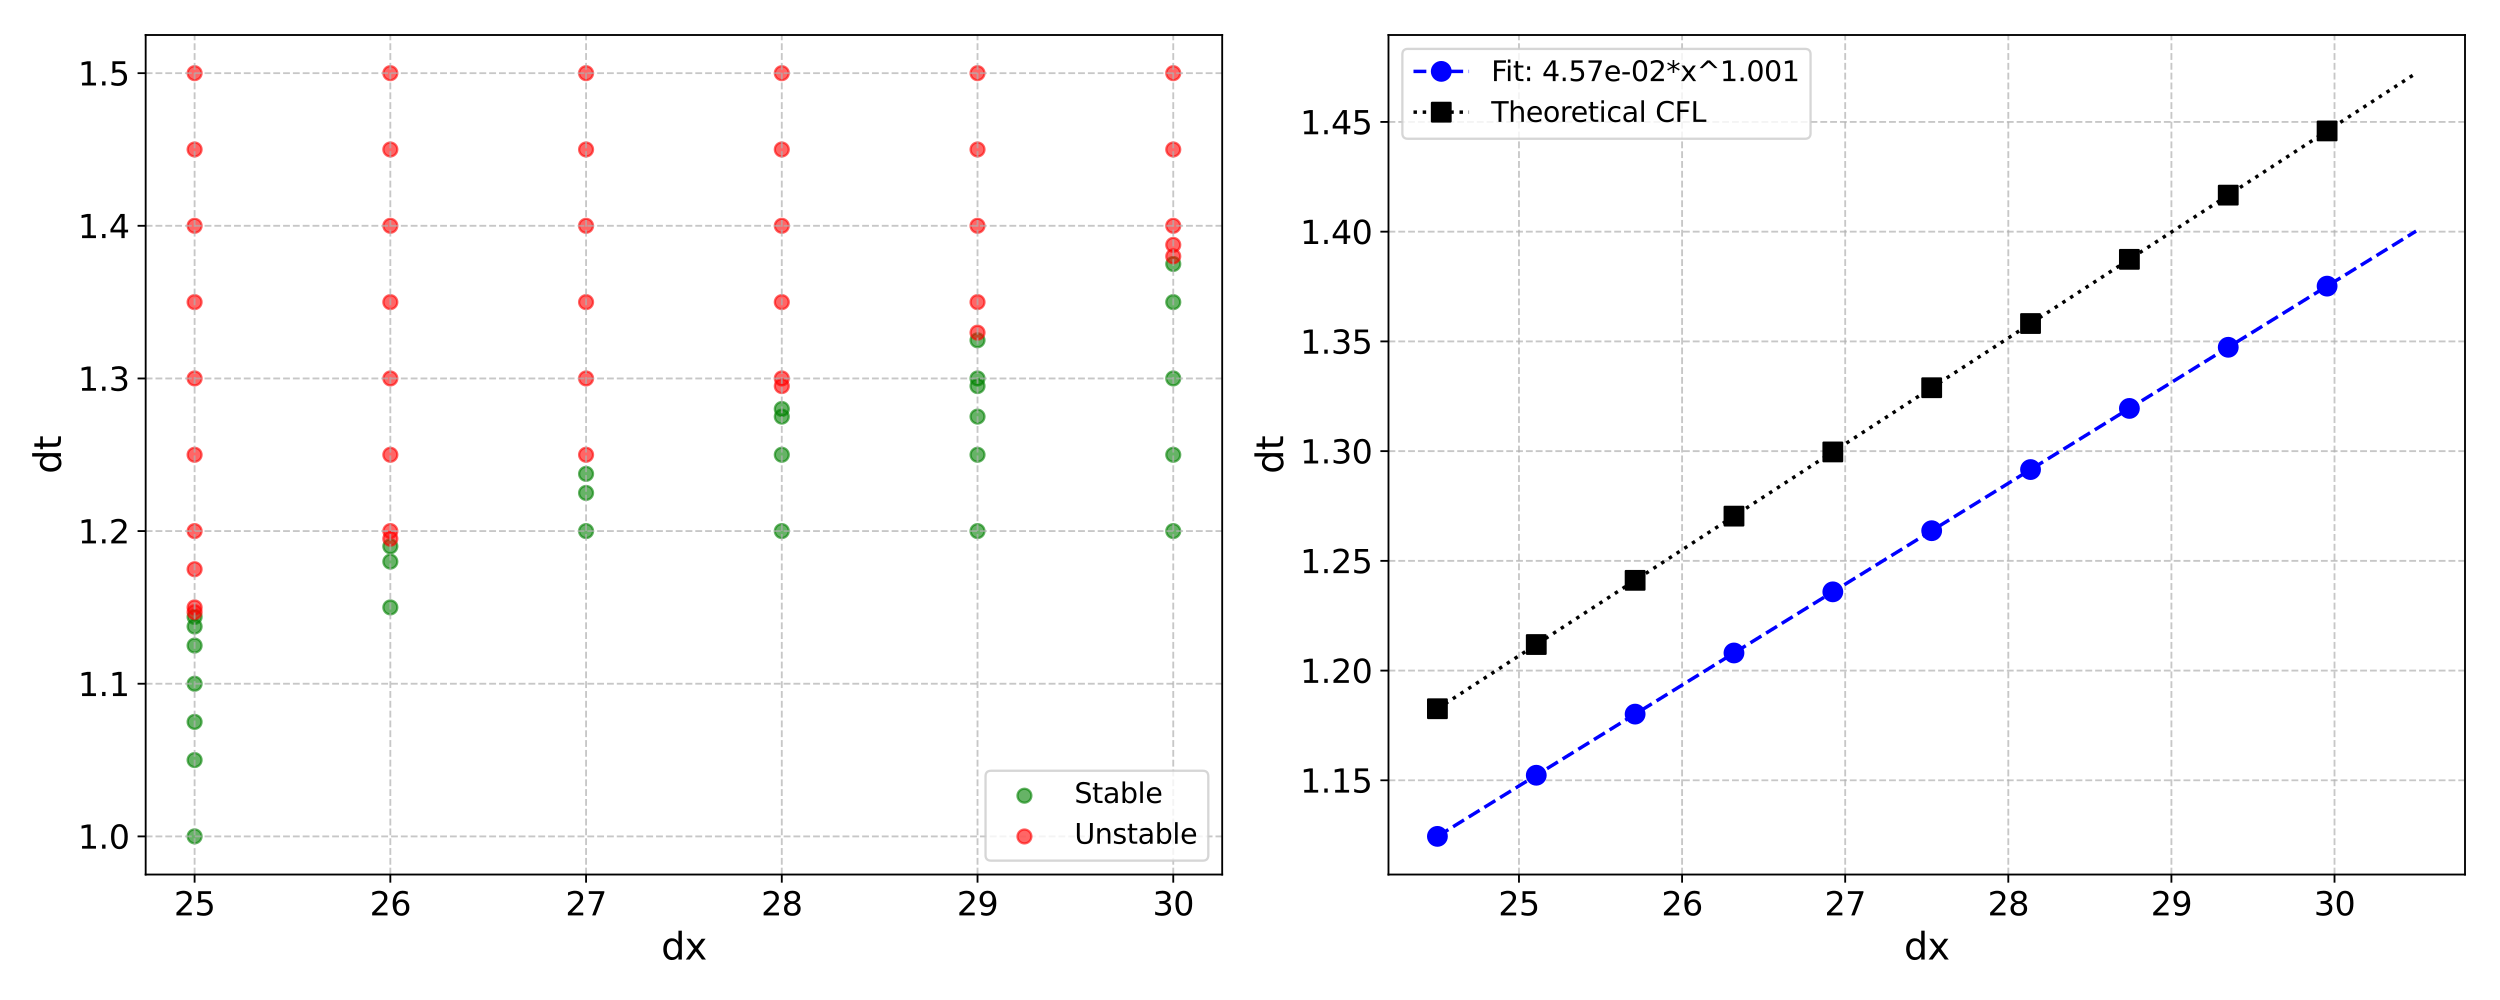 <?xml version="1.0" encoding="utf-8" standalone="no"?>
<!DOCTYPE svg PUBLIC "-//W3C//DTD SVG 1.1//EN"
  "http://www.w3.org/Graphics/SVG/1.1/DTD/svg11.dtd">
<svg xmlns:xlink="http://www.w3.org/1999/xlink" width="1080pt" height="432pt" viewBox="0 0 1080 432" xmlns="http://www.w3.org/2000/svg" version="1.1">
 <defs>
  <style type="text/css">*{stroke-linejoin: round; stroke-linecap: butt}</style>
 </defs>
 <g id="figure_1">
  <g id="patch_1">
   <path d="M 0 432 
L 1080 432 
L 1080 0 
L 0 0 
z
" style="fill: #ffffff"/>
  </g>
  <g id="axes_1">
   <g id="patch_2">
    <path d="M 62.93 377.8 
L 527.985 377.8 
L 527.985 15.12 
L 62.93 15.12 
z
" style="fill: #ffffff"/>
   </g>
   <g id="PathCollection_1">
    <defs>
     <path id="m18cfa99cd1" d="M 0 3 
C 0.796 3 1.559 2.684 2.121 2.121 
C 2.684 1.559 3 0.796 3 0 
C 3 -0.796 2.684 -1.559 2.121 -2.121 
C 1.559 -2.684 0.796 -3 0 -3 
C -0.796 -3 -1.559 -2.684 -2.121 -2.121 
C -2.684 -1.559 -3 -0.796 -3 0 
C -3 0.796 -2.684 1.559 -2.121 2.121 
C -1.559 2.684 -0.796 3 0 3 
z
" style="stroke: #008000; stroke-opacity: 0.6"/>
    </defs>
    <g clip-path="url(#p900c6cac7a)">
     <use xlink:href="#m18cfa99cd1" x="84.069" y="266.523" style="fill: #008000; fill-opacity: 0.6; stroke: #008000; stroke-opacity: 0.6"/>
     <use xlink:href="#m18cfa99cd1" x="84.069" y="270.645" style="fill: #008000; fill-opacity: 0.6; stroke: #008000; stroke-opacity: 0.6"/>
     <use xlink:href="#m18cfa99cd1" x="84.069" y="278.887" style="fill: #008000; fill-opacity: 0.6; stroke: #008000; stroke-opacity: 0.6"/>
     <use xlink:href="#m18cfa99cd1" x="84.069" y="295.373" style="fill: #008000; fill-opacity: 0.6; stroke: #008000; stroke-opacity: 0.6"/>
     <use xlink:href="#m18cfa99cd1" x="84.069" y="311.858" style="fill: #008000; fill-opacity: 0.6; stroke: #008000; stroke-opacity: 0.6"/>
     <use xlink:href="#m18cfa99cd1" x="84.069" y="328.344" style="fill: #008000; fill-opacity: 0.6; stroke: #008000; stroke-opacity: 0.6"/>
     <use xlink:href="#m18cfa99cd1" x="84.069" y="361.315" style="fill: #008000; fill-opacity: 0.6; stroke: #008000; stroke-opacity: 0.6"/>
    </g>
   </g>
   <g id="PathCollection_2">
    <defs>
     <path id="m08c5644f55" d="M 0 3 
C 0.796 3 1.559 2.684 2.121 2.121 
C 2.684 1.559 3 0.796 3 0 
C 3 -0.796 2.684 -1.559 2.121 -2.121 
C 1.559 -2.684 0.796 -3 0 -3 
C -0.796 -3 -1.559 -2.684 -2.121 -2.121 
C -2.684 -1.559 -3 -0.796 -3 0 
C -3 0.796 -2.684 1.559 -2.121 2.121 
C -1.559 2.684 -0.796 3 0 3 
z
" style="stroke: #ff0000; stroke-opacity: 0.6"/>
    </defs>
    <g clip-path="url(#p900c6cac7a)">
     <use xlink:href="#m08c5644f55" x="84.069" y="31.605" style="fill: #ff0000; fill-opacity: 0.6; stroke: #ff0000; stroke-opacity: 0.6"/>
     <use xlink:href="#m08c5644f55" x="84.069" y="64.576" style="fill: #ff0000; fill-opacity: 0.6; stroke: #ff0000; stroke-opacity: 0.6"/>
     <use xlink:href="#m08c5644f55" x="84.069" y="97.547" style="fill: #ff0000; fill-opacity: 0.6; stroke: #ff0000; stroke-opacity: 0.6"/>
     <use xlink:href="#m08c5644f55" x="84.069" y="130.518" style="fill: #ff0000; fill-opacity: 0.6; stroke: #ff0000; stroke-opacity: 0.6"/>
     <use xlink:href="#m08c5644f55" x="84.069" y="163.489" style="fill: #ff0000; fill-opacity: 0.6; stroke: #ff0000; stroke-opacity: 0.6"/>
     <use xlink:href="#m08c5644f55" x="84.069" y="196.46" style="fill: #ff0000; fill-opacity: 0.6; stroke: #ff0000; stroke-opacity: 0.6"/>
     <use xlink:href="#m08c5644f55" x="84.069" y="229.431" style="fill: #ff0000; fill-opacity: 0.6; stroke: #ff0000; stroke-opacity: 0.6"/>
     <use xlink:href="#m08c5644f55" x="84.069" y="245.916" style="fill: #ff0000; fill-opacity: 0.6; stroke: #ff0000; stroke-opacity: 0.6"/>
     <use xlink:href="#m08c5644f55" x="84.069" y="262.402" style="fill: #ff0000; fill-opacity: 0.6; stroke: #ff0000; stroke-opacity: 0.6"/>
     <use xlink:href="#m08c5644f55" x="84.069" y="264.462" style="fill: #ff0000; fill-opacity: 0.6; stroke: #ff0000; stroke-opacity: 0.6"/>
    </g>
   </g>
   <g id="PathCollection_3">
    <g clip-path="url(#p900c6cac7a)">
     <use xlink:href="#m18cfa99cd1" x="168.624" y="236.025" style="fill: #008000; fill-opacity: 0.6; stroke: #008000; stroke-opacity: 0.6"/>
     <use xlink:href="#m18cfa99cd1" x="168.624" y="242.619" style="fill: #008000; fill-opacity: 0.6; stroke: #008000; stroke-opacity: 0.6"/>
     <use xlink:href="#m18cfa99cd1" x="168.624" y="262.402" style="fill: #008000; fill-opacity: 0.6; stroke: #008000; stroke-opacity: 0.6"/>
    </g>
   </g>
   <g id="PathCollection_4">
    <g clip-path="url(#p900c6cac7a)">
     <use xlink:href="#m08c5644f55" x="168.624" y="31.605" style="fill: #ff0000; fill-opacity: 0.6; stroke: #ff0000; stroke-opacity: 0.6"/>
     <use xlink:href="#m08c5644f55" x="168.624" y="64.576" style="fill: #ff0000; fill-opacity: 0.6; stroke: #ff0000; stroke-opacity: 0.6"/>
     <use xlink:href="#m08c5644f55" x="168.624" y="97.547" style="fill: #ff0000; fill-opacity: 0.6; stroke: #ff0000; stroke-opacity: 0.6"/>
     <use xlink:href="#m08c5644f55" x="168.624" y="130.518" style="fill: #ff0000; fill-opacity: 0.6; stroke: #ff0000; stroke-opacity: 0.6"/>
     <use xlink:href="#m08c5644f55" x="168.624" y="163.489" style="fill: #ff0000; fill-opacity: 0.6; stroke: #ff0000; stroke-opacity: 0.6"/>
     <use xlink:href="#m08c5644f55" x="168.624" y="196.46" style="fill: #ff0000; fill-opacity: 0.6; stroke: #ff0000; stroke-opacity: 0.6"/>
     <use xlink:href="#m08c5644f55" x="168.624" y="229.431" style="fill: #ff0000; fill-opacity: 0.6; stroke: #ff0000; stroke-opacity: 0.6"/>
     <use xlink:href="#m08c5644f55" x="168.624" y="232.728" style="fill: #ff0000; fill-opacity: 0.6; stroke: #ff0000; stroke-opacity: 0.6"/>
    </g>
   </g>
   <g id="PathCollection_5">
    <g clip-path="url(#p900c6cac7a)">
     <use xlink:href="#m18cfa99cd1" x="253.18" y="204.703" style="fill: #008000; fill-opacity: 0.6; stroke: #008000; stroke-opacity: 0.6"/>
     <use xlink:href="#m18cfa99cd1" x="253.18" y="212.945" style="fill: #008000; fill-opacity: 0.6; stroke: #008000; stroke-opacity: 0.6"/>
     <use xlink:href="#m18cfa99cd1" x="253.18" y="229.431" style="fill: #008000; fill-opacity: 0.6; stroke: #008000; stroke-opacity: 0.6"/>
    </g>
   </g>
   <g id="PathCollection_6">
    <g clip-path="url(#p900c6cac7a)">
     <use xlink:href="#m08c5644f55" x="253.18" y="31.605" style="fill: #ff0000; fill-opacity: 0.6; stroke: #ff0000; stroke-opacity: 0.6"/>
     <use xlink:href="#m08c5644f55" x="253.18" y="64.576" style="fill: #ff0000; fill-opacity: 0.6; stroke: #ff0000; stroke-opacity: 0.6"/>
     <use xlink:href="#m08c5644f55" x="253.18" y="97.547" style="fill: #ff0000; fill-opacity: 0.6; stroke: #ff0000; stroke-opacity: 0.6"/>
     <use xlink:href="#m08c5644f55" x="253.18" y="130.518" style="fill: #ff0000; fill-opacity: 0.6; stroke: #ff0000; stroke-opacity: 0.6"/>
     <use xlink:href="#m08c5644f55" x="253.18" y="163.489" style="fill: #ff0000; fill-opacity: 0.6; stroke: #ff0000; stroke-opacity: 0.6"/>
     <use xlink:href="#m08c5644f55" x="253.18" y="196.46" style="fill: #ff0000; fill-opacity: 0.6; stroke: #ff0000; stroke-opacity: 0.6"/>
    </g>
   </g>
   <g id="PathCollection_7">
    <g clip-path="url(#p900c6cac7a)">
     <use xlink:href="#m18cfa99cd1" x="337.735" y="176.677" style="fill: #008000; fill-opacity: 0.6; stroke: #008000; stroke-opacity: 0.6"/>
     <use xlink:href="#m18cfa99cd1" x="337.735" y="179.975" style="fill: #008000; fill-opacity: 0.6; stroke: #008000; stroke-opacity: 0.6"/>
     <use xlink:href="#m18cfa99cd1" x="337.735" y="196.46" style="fill: #008000; fill-opacity: 0.6; stroke: #008000; stroke-opacity: 0.6"/>
     <use xlink:href="#m18cfa99cd1" x="337.735" y="229.431" style="fill: #008000; fill-opacity: 0.6; stroke: #008000; stroke-opacity: 0.6"/>
    </g>
   </g>
   <g id="PathCollection_8">
    <g clip-path="url(#p900c6cac7a)">
     <use xlink:href="#m08c5644f55" x="337.735" y="31.605" style="fill: #ff0000; fill-opacity: 0.6; stroke: #ff0000; stroke-opacity: 0.6"/>
     <use xlink:href="#m08c5644f55" x="337.735" y="64.576" style="fill: #ff0000; fill-opacity: 0.6; stroke: #ff0000; stroke-opacity: 0.6"/>
     <use xlink:href="#m08c5644f55" x="337.735" y="97.547" style="fill: #ff0000; fill-opacity: 0.6; stroke: #ff0000; stroke-opacity: 0.6"/>
     <use xlink:href="#m08c5644f55" x="337.735" y="130.518" style="fill: #ff0000; fill-opacity: 0.6; stroke: #ff0000; stroke-opacity: 0.6"/>
     <use xlink:href="#m08c5644f55" x="337.735" y="163.489" style="fill: #ff0000; fill-opacity: 0.6; stroke: #ff0000; stroke-opacity: 0.6"/>
     <use xlink:href="#m08c5644f55" x="337.735" y="166.786" style="fill: #ff0000; fill-opacity: 0.6; stroke: #ff0000; stroke-opacity: 0.6"/>
    </g>
   </g>
   <g id="PathCollection_9">
    <g clip-path="url(#p900c6cac7a)">
     <use xlink:href="#m18cfa99cd1" x="422.291" y="147.004" style="fill: #008000; fill-opacity: 0.6; stroke: #008000; stroke-opacity: 0.6"/>
     <use xlink:href="#m18cfa99cd1" x="422.291" y="163.489" style="fill: #008000; fill-opacity: 0.6; stroke: #008000; stroke-opacity: 0.6"/>
     <use xlink:href="#m18cfa99cd1" x="422.291" y="166.786" style="fill: #008000; fill-opacity: 0.6; stroke: #008000; stroke-opacity: 0.6"/>
     <use xlink:href="#m18cfa99cd1" x="422.291" y="179.975" style="fill: #008000; fill-opacity: 0.6; stroke: #008000; stroke-opacity: 0.6"/>
     <use xlink:href="#m18cfa99cd1" x="422.291" y="196.46" style="fill: #008000; fill-opacity: 0.6; stroke: #008000; stroke-opacity: 0.6"/>
     <use xlink:href="#m18cfa99cd1" x="422.291" y="229.431" style="fill: #008000; fill-opacity: 0.6; stroke: #008000; stroke-opacity: 0.6"/>
    </g>
   </g>
   <g id="PathCollection_10">
    <g clip-path="url(#p900c6cac7a)">
     <use xlink:href="#m08c5644f55" x="422.291" y="31.605" style="fill: #ff0000; fill-opacity: 0.6; stroke: #ff0000; stroke-opacity: 0.6"/>
     <use xlink:href="#m08c5644f55" x="422.291" y="64.576" style="fill: #ff0000; fill-opacity: 0.6; stroke: #ff0000; stroke-opacity: 0.6"/>
     <use xlink:href="#m08c5644f55" x="422.291" y="97.547" style="fill: #ff0000; fill-opacity: 0.6; stroke: #ff0000; stroke-opacity: 0.6"/>
     <use xlink:href="#m08c5644f55" x="422.291" y="130.518" style="fill: #ff0000; fill-opacity: 0.6; stroke: #ff0000; stroke-opacity: 0.6"/>
     <use xlink:href="#m08c5644f55" x="422.291" y="143.707" style="fill: #ff0000; fill-opacity: 0.6; stroke: #ff0000; stroke-opacity: 0.6"/>
    </g>
   </g>
   <g id="PathCollection_11">
    <g clip-path="url(#p900c6cac7a)">
     <use xlink:href="#m18cfa99cd1" x="506.846" y="114.033" style="fill: #008000; fill-opacity: 0.6; stroke: #008000; stroke-opacity: 0.6"/>
     <use xlink:href="#m18cfa99cd1" x="506.846" y="130.518" style="fill: #008000; fill-opacity: 0.6; stroke: #008000; stroke-opacity: 0.6"/>
     <use xlink:href="#m18cfa99cd1" x="506.846" y="163.489" style="fill: #008000; fill-opacity: 0.6; stroke: #008000; stroke-opacity: 0.6"/>
     <use xlink:href="#m18cfa99cd1" x="506.846" y="196.46" style="fill: #008000; fill-opacity: 0.6; stroke: #008000; stroke-opacity: 0.6"/>
     <use xlink:href="#m18cfa99cd1" x="506.846" y="229.431" style="fill: #008000; fill-opacity: 0.6; stroke: #008000; stroke-opacity: 0.6"/>
    </g>
   </g>
   <g id="PathCollection_12">
    <g clip-path="url(#p900c6cac7a)">
     <use xlink:href="#m08c5644f55" x="506.846" y="31.605" style="fill: #ff0000; fill-opacity: 0.6; stroke: #ff0000; stroke-opacity: 0.6"/>
     <use xlink:href="#m08c5644f55" x="506.846" y="64.576" style="fill: #ff0000; fill-opacity: 0.6; stroke: #ff0000; stroke-opacity: 0.6"/>
     <use xlink:href="#m08c5644f55" x="506.846" y="97.547" style="fill: #ff0000; fill-opacity: 0.6; stroke: #ff0000; stroke-opacity: 0.6"/>
     <use xlink:href="#m08c5644f55" x="506.846" y="105.79" style="fill: #ff0000; fill-opacity: 0.6; stroke: #ff0000; stroke-opacity: 0.6"/>
     <use xlink:href="#m08c5644f55" x="506.846" y="110.736" style="fill: #ff0000; fill-opacity: 0.6; stroke: #ff0000; stroke-opacity: 0.6"/>
    </g>
   </g>
   <g id="matplotlib.axis_1">
    <g id="xtick_1">
     <g id="line2d_1">
      <path d="M 84.069 377.8 
L 84.069 15.12 
" clip-path="url(#p900c6cac7a)" style="fill: none; stroke-dasharray: 2.96,1.28; stroke-dashoffset: 0; stroke: #b0b0b0; stroke-opacity: 0.7; stroke-width: 0.8"/>
     </g>
     <g id="line2d_2">
      <defs>
       <path id="mdcfdabe45f" d="M 0 0 
L 0 3.5 
" style="stroke: #000000; stroke-width: 0.8"/>
      </defs>
      <g>
       <use xlink:href="#mdcfdabe45f" x="84.069" y="377.8" style="stroke: #000000; stroke-width: 0.8"/>
      </g>
     </g>
     <g id="text_1">
      <!-- 25 -->
      <g transform="translate(75.161 395.438) scale(0.14 -0.14)">
       <defs>
        <path id="DejaVuSans-32" d="M 1228 531 
L 3431 531 
L 3431 0 
L 469 0 
L 469 531 
Q 828 903 1448 1529 
Q 2069 2156 2228 2338 
Q 2531 2678 2651 2914 
Q 2772 3150 2772 3378 
Q 2772 3750 2511 3984 
Q 2250 4219 1831 4219 
Q 1534 4219 1204 4116 
Q 875 4013 500 3803 
L 500 4441 
Q 881 4594 1212 4672 
Q 1544 4750 1819 4750 
Q 2544 4750 2975 4387 
Q 3406 4025 3406 3419 
Q 3406 3131 3298 2873 
Q 3191 2616 2906 2266 
Q 2828 2175 2409 1742 
Q 1991 1309 1228 531 
z
" transform="scale(0.016)"/>
        <path id="DejaVuSans-35" d="M 691 4666 
L 3169 4666 
L 3169 4134 
L 1269 4134 
L 1269 2991 
Q 1406 3038 1543 3061 
Q 1681 3084 1819 3084 
Q 2600 3084 3056 2656 
Q 3513 2228 3513 1497 
Q 3513 744 3044 326 
Q 2575 -91 1722 -91 
Q 1428 -91 1123 -41 
Q 819 9 494 109 
L 494 744 
Q 775 591 1075 516 
Q 1375 441 1709 441 
Q 2250 441 2565 725 
Q 2881 1009 2881 1497 
Q 2881 1984 2565 2268 
Q 2250 2553 1709 2553 
Q 1456 2553 1204 2497 
Q 953 2441 691 2322 
L 691 4666 
z
" transform="scale(0.016)"/>
       </defs>
       <use xlink:href="#DejaVuSans-32"/>
       <use xlink:href="#DejaVuSans-35" x="63.623"/>
      </g>
     </g>
    </g>
    <g id="xtick_2">
     <g id="line2d_3">
      <path d="M 168.624 377.8 
L 168.624 15.12 
" clip-path="url(#p900c6cac7a)" style="fill: none; stroke-dasharray: 2.96,1.28; stroke-dashoffset: 0; stroke: #b0b0b0; stroke-opacity: 0.7; stroke-width: 0.8"/>
     </g>
     <g id="line2d_4">
      <g>
       <use xlink:href="#mdcfdabe45f" x="168.624" y="377.8" style="stroke: #000000; stroke-width: 0.8"/>
      </g>
     </g>
     <g id="text_2">
      <!-- 26 -->
      <g transform="translate(159.717 395.438) scale(0.14 -0.14)">
       <defs>
        <path id="DejaVuSans-36" d="M 2113 2584 
Q 1688 2584 1439 2293 
Q 1191 2003 1191 1497 
Q 1191 994 1439 701 
Q 1688 409 2113 409 
Q 2538 409 2786 701 
Q 3034 994 3034 1497 
Q 3034 2003 2786 2293 
Q 2538 2584 2113 2584 
z
M 3366 4563 
L 3366 3988 
Q 3128 4100 2886 4159 
Q 2644 4219 2406 4219 
Q 1781 4219 1451 3797 
Q 1122 3375 1075 2522 
Q 1259 2794 1537 2939 
Q 1816 3084 2150 3084 
Q 2853 3084 3261 2657 
Q 3669 2231 3669 1497 
Q 3669 778 3244 343 
Q 2819 -91 2113 -91 
Q 1303 -91 875 529 
Q 447 1150 447 2328 
Q 447 3434 972 4092 
Q 1497 4750 2381 4750 
Q 2619 4750 2861 4703 
Q 3103 4656 3366 4563 
z
" transform="scale(0.016)"/>
       </defs>
       <use xlink:href="#DejaVuSans-32"/>
       <use xlink:href="#DejaVuSans-36" x="63.623"/>
      </g>
     </g>
    </g>
    <g id="xtick_3">
     <g id="line2d_5">
      <path d="M 253.18 377.8 
L 253.18 15.12 
" clip-path="url(#p900c6cac7a)" style="fill: none; stroke-dasharray: 2.96,1.28; stroke-dashoffset: 0; stroke: #b0b0b0; stroke-opacity: 0.7; stroke-width: 0.8"/>
     </g>
     <g id="line2d_6">
      <g>
       <use xlink:href="#mdcfdabe45f" x="253.18" y="377.8" style="stroke: #000000; stroke-width: 0.8"/>
      </g>
     </g>
     <g id="text_3">
      <!-- 27 -->
      <g transform="translate(244.272 395.438) scale(0.14 -0.14)">
       <defs>
        <path id="DejaVuSans-37" d="M 525 4666 
L 3525 4666 
L 3525 4397 
L 1831 0 
L 1172 0 
L 2766 4134 
L 525 4134 
L 525 4666 
z
" transform="scale(0.016)"/>
       </defs>
       <use xlink:href="#DejaVuSans-32"/>
       <use xlink:href="#DejaVuSans-37" x="63.623"/>
      </g>
     </g>
    </g>
    <g id="xtick_4">
     <g id="line2d_7">
      <path d="M 337.735 377.8 
L 337.735 15.12 
" clip-path="url(#p900c6cac7a)" style="fill: none; stroke-dasharray: 2.96,1.28; stroke-dashoffset: 0; stroke: #b0b0b0; stroke-opacity: 0.7; stroke-width: 0.8"/>
     </g>
     <g id="line2d_8">
      <g>
       <use xlink:href="#mdcfdabe45f" x="337.735" y="377.8" style="stroke: #000000; stroke-width: 0.8"/>
      </g>
     </g>
     <g id="text_4">
      <!-- 28 -->
      <g transform="translate(328.828 395.438) scale(0.14 -0.14)">
       <defs>
        <path id="DejaVuSans-38" d="M 2034 2216 
Q 1584 2216 1326 1975 
Q 1069 1734 1069 1313 
Q 1069 891 1326 650 
Q 1584 409 2034 409 
Q 2484 409 2743 651 
Q 3003 894 3003 1313 
Q 3003 1734 2745 1975 
Q 2488 2216 2034 2216 
z
M 1403 2484 
Q 997 2584 770 2862 
Q 544 3141 544 3541 
Q 544 4100 942 4425 
Q 1341 4750 2034 4750 
Q 2731 4750 3128 4425 
Q 3525 4100 3525 3541 
Q 3525 3141 3298 2862 
Q 3072 2584 2669 2484 
Q 3125 2378 3379 2068 
Q 3634 1759 3634 1313 
Q 3634 634 3220 271 
Q 2806 -91 2034 -91 
Q 1263 -91 848 271 
Q 434 634 434 1313 
Q 434 1759 690 2068 
Q 947 2378 1403 2484 
z
M 1172 3481 
Q 1172 3119 1398 2916 
Q 1625 2713 2034 2713 
Q 2441 2713 2670 2916 
Q 2900 3119 2900 3481 
Q 2900 3844 2670 4047 
Q 2441 4250 2034 4250 
Q 1625 4250 1398 4047 
Q 1172 3844 1172 3481 
z
" transform="scale(0.016)"/>
       </defs>
       <use xlink:href="#DejaVuSans-32"/>
       <use xlink:href="#DejaVuSans-38" x="63.623"/>
      </g>
     </g>
    </g>
    <g id="xtick_5">
     <g id="line2d_9">
      <path d="M 422.291 377.8 
L 422.291 15.12 
" clip-path="url(#p900c6cac7a)" style="fill: none; stroke-dasharray: 2.96,1.28; stroke-dashoffset: 0; stroke: #b0b0b0; stroke-opacity: 0.7; stroke-width: 0.8"/>
     </g>
     <g id="line2d_10">
      <g>
       <use xlink:href="#mdcfdabe45f" x="422.291" y="377.8" style="stroke: #000000; stroke-width: 0.8"/>
      </g>
     </g>
     <g id="text_5">
      <!-- 29 -->
      <g transform="translate(413.383 395.438) scale(0.14 -0.14)">
       <defs>
        <path id="DejaVuSans-39" d="M 703 97 
L 703 672 
Q 941 559 1184 500 
Q 1428 441 1663 441 
Q 2288 441 2617 861 
Q 2947 1281 2994 2138 
Q 2813 1869 2534 1725 
Q 2256 1581 1919 1581 
Q 1219 1581 811 2004 
Q 403 2428 403 3163 
Q 403 3881 828 4315 
Q 1253 4750 1959 4750 
Q 2769 4750 3195 4129 
Q 3622 3509 3622 2328 
Q 3622 1225 3098 567 
Q 2575 -91 1691 -91 
Q 1453 -91 1209 -44 
Q 966 3 703 97 
z
M 1959 2075 
Q 2384 2075 2632 2365 
Q 2881 2656 2881 3163 
Q 2881 3666 2632 3958 
Q 2384 4250 1959 4250 
Q 1534 4250 1286 3958 
Q 1038 3666 1038 3163 
Q 1038 2656 1286 2365 
Q 1534 2075 1959 2075 
z
" transform="scale(0.016)"/>
       </defs>
       <use xlink:href="#DejaVuSans-32"/>
       <use xlink:href="#DejaVuSans-39" x="63.623"/>
      </g>
     </g>
    </g>
    <g id="xtick_6">
     <g id="line2d_11">
      <path d="M 506.846 377.8 
L 506.846 15.12 
" clip-path="url(#p900c6cac7a)" style="fill: none; stroke-dasharray: 2.96,1.28; stroke-dashoffset: 0; stroke: #b0b0b0; stroke-opacity: 0.7; stroke-width: 0.8"/>
     </g>
     <g id="line2d_12">
      <g>
       <use xlink:href="#mdcfdabe45f" x="506.846" y="377.8" style="stroke: #000000; stroke-width: 0.8"/>
      </g>
     </g>
     <g id="text_6">
      <!-- 30 -->
      <g transform="translate(497.939 395.438) scale(0.14 -0.14)">
       <defs>
        <path id="DejaVuSans-33" d="M 2597 2516 
Q 3050 2419 3304 2112 
Q 3559 1806 3559 1356 
Q 3559 666 3084 287 
Q 2609 -91 1734 -91 
Q 1441 -91 1130 -33 
Q 819 25 488 141 
L 488 750 
Q 750 597 1062 519 
Q 1375 441 1716 441 
Q 2309 441 2620 675 
Q 2931 909 2931 1356 
Q 2931 1769 2642 2001 
Q 2353 2234 1838 2234 
L 1294 2234 
L 1294 2753 
L 1863 2753 
Q 2328 2753 2575 2939 
Q 2822 3125 2822 3475 
Q 2822 3834 2567 4026 
Q 2313 4219 1838 4219 
Q 1578 4219 1281 4162 
Q 984 4106 628 3988 
L 628 4550 
Q 988 4650 1302 4700 
Q 1616 4750 1894 4750 
Q 2613 4750 3031 4423 
Q 3450 4097 3450 3541 
Q 3450 3153 3228 2886 
Q 3006 2619 2597 2516 
z
" transform="scale(0.016)"/>
        <path id="DejaVuSans-30" d="M 2034 4250 
Q 1547 4250 1301 3770 
Q 1056 3291 1056 2328 
Q 1056 1369 1301 889 
Q 1547 409 2034 409 
Q 2525 409 2770 889 
Q 3016 1369 3016 2328 
Q 3016 3291 2770 3770 
Q 2525 4250 2034 4250 
z
M 2034 4750 
Q 2819 4750 3233 4129 
Q 3647 3509 3647 2328 
Q 3647 1150 3233 529 
Q 2819 -91 2034 -91 
Q 1250 -91 836 529 
Q 422 1150 422 2328 
Q 422 3509 836 4129 
Q 1250 4750 2034 4750 
z
" transform="scale(0.016)"/>
       </defs>
       <use xlink:href="#DejaVuSans-33"/>
       <use xlink:href="#DejaVuSans-30" x="63.623"/>
      </g>
     </g>
    </g>
    <g id="text_7">
     <!-- dx -->
     <g transform="translate(285.644 414.507) scale(0.16 -0.16)">
      <defs>
       <path id="DejaVuSans-64" d="M 2906 2969 
L 2906 4863 
L 3481 4863 
L 3481 0 
L 2906 0 
L 2906 525 
Q 2725 213 2448 61 
Q 2172 -91 1784 -91 
Q 1150 -91 751 415 
Q 353 922 353 1747 
Q 353 2572 751 3078 
Q 1150 3584 1784 3584 
Q 2172 3584 2448 3432 
Q 2725 3281 2906 2969 
z
M 947 1747 
Q 947 1113 1208 752 
Q 1469 391 1925 391 
Q 2381 391 2643 752 
Q 2906 1113 2906 1747 
Q 2906 2381 2643 2742 
Q 2381 3103 1925 3103 
Q 1469 3103 1208 2742 
Q 947 2381 947 1747 
z
" transform="scale(0.016)"/>
       <path id="DejaVuSans-78" d="M 3513 3500 
L 2247 1797 
L 3578 0 
L 2900 0 
L 1881 1375 
L 863 0 
L 184 0 
L 1544 1831 
L 300 3500 
L 978 3500 
L 1906 2253 
L 2834 3500 
L 3513 3500 
z
" transform="scale(0.016)"/>
      </defs>
      <use xlink:href="#DejaVuSans-64"/>
      <use xlink:href="#DejaVuSans-78" x="63.477"/>
     </g>
    </g>
   </g>
   <g id="matplotlib.axis_2">
    <g id="ytick_1">
     <g id="line2d_13">
      <path d="M 62.93 361.315 
L 527.985 361.315 
" clip-path="url(#p900c6cac7a)" style="fill: none; stroke-dasharray: 2.96,1.28; stroke-dashoffset: 0; stroke: #b0b0b0; stroke-opacity: 0.7; stroke-width: 0.8"/>
     </g>
     <g id="line2d_14">
      <defs>
       <path id="mda38a8055f" d="M 0 0 
L -3.5 0 
" style="stroke: #000000; stroke-width: 0.8"/>
      </defs>
      <g>
       <use xlink:href="#mda38a8055f" x="62.93" y="361.315" style="stroke: #000000; stroke-width: 0.8"/>
      </g>
     </g>
     <g id="text_8">
      <!-- 1.0 -->
      <g transform="translate(33.666 366.633) scale(0.14 -0.14)">
       <defs>
        <path id="DejaVuSans-31" d="M 794 531 
L 1825 531 
L 1825 4091 
L 703 3866 
L 703 4441 
L 1819 4666 
L 2450 4666 
L 2450 531 
L 3481 531 
L 3481 0 
L 794 0 
L 794 531 
z
" transform="scale(0.016)"/>
        <path id="DejaVuSans-2e" d="M 684 794 
L 1344 794 
L 1344 0 
L 684 0 
L 684 794 
z
" transform="scale(0.016)"/>
       </defs>
       <use xlink:href="#DejaVuSans-31"/>
       <use xlink:href="#DejaVuSans-2e" x="63.623"/>
       <use xlink:href="#DejaVuSans-30" x="95.41"/>
      </g>
     </g>
    </g>
    <g id="ytick_2">
     <g id="line2d_15">
      <path d="M 62.93 295.373 
L 527.985 295.373 
" clip-path="url(#p900c6cac7a)" style="fill: none; stroke-dasharray: 2.96,1.28; stroke-dashoffset: 0; stroke: #b0b0b0; stroke-opacity: 0.7; stroke-width: 0.8"/>
     </g>
     <g id="line2d_16">
      <g>
       <use xlink:href="#mda38a8055f" x="62.93" y="295.373" style="stroke: #000000; stroke-width: 0.8"/>
      </g>
     </g>
     <g id="text_9">
      <!-- 1.1 -->
      <g transform="translate(33.666 300.692) scale(0.14 -0.14)">
       <use xlink:href="#DejaVuSans-31"/>
       <use xlink:href="#DejaVuSans-2e" x="63.623"/>
       <use xlink:href="#DejaVuSans-31" x="95.41"/>
      </g>
     </g>
    </g>
    <g id="ytick_3">
     <g id="line2d_17">
      <path d="M 62.93 229.431 
L 527.985 229.431 
" clip-path="url(#p900c6cac7a)" style="fill: none; stroke-dasharray: 2.96,1.28; stroke-dashoffset: 0; stroke: #b0b0b0; stroke-opacity: 0.7; stroke-width: 0.8"/>
     </g>
     <g id="line2d_18">
      <g>
       <use xlink:href="#mda38a8055f" x="62.93" y="229.431" style="stroke: #000000; stroke-width: 0.8"/>
      </g>
     </g>
     <g id="text_10">
      <!-- 1.2 -->
      <g transform="translate(33.666 234.75) scale(0.14 -0.14)">
       <use xlink:href="#DejaVuSans-31"/>
       <use xlink:href="#DejaVuSans-2e" x="63.623"/>
       <use xlink:href="#DejaVuSans-32" x="95.41"/>
      </g>
     </g>
    </g>
    <g id="ytick_4">
     <g id="line2d_19">
      <path d="M 62.93 163.489 
L 527.985 163.489 
" clip-path="url(#p900c6cac7a)" style="fill: none; stroke-dasharray: 2.96,1.28; stroke-dashoffset: 0; stroke: #b0b0b0; stroke-opacity: 0.7; stroke-width: 0.8"/>
     </g>
     <g id="line2d_20">
      <g>
       <use xlink:href="#mda38a8055f" x="62.93" y="163.489" style="stroke: #000000; stroke-width: 0.8"/>
      </g>
     </g>
     <g id="text_11">
      <!-- 1.3 -->
      <g transform="translate(33.666 168.808) scale(0.14 -0.14)">
       <use xlink:href="#DejaVuSans-31"/>
       <use xlink:href="#DejaVuSans-2e" x="63.623"/>
       <use xlink:href="#DejaVuSans-33" x="95.41"/>
      </g>
     </g>
    </g>
    <g id="ytick_5">
     <g id="line2d_21">
      <path d="M 62.93 97.547 
L 527.985 97.547 
" clip-path="url(#p900c6cac7a)" style="fill: none; stroke-dasharray: 2.96,1.28; stroke-dashoffset: 0; stroke: #b0b0b0; stroke-opacity: 0.7; stroke-width: 0.8"/>
     </g>
     <g id="line2d_22">
      <g>
       <use xlink:href="#mda38a8055f" x="62.93" y="97.547" style="stroke: #000000; stroke-width: 0.8"/>
      </g>
     </g>
     <g id="text_12">
      <!-- 1.4 -->
      <g transform="translate(33.666 102.866) scale(0.14 -0.14)">
       <defs>
        <path id="DejaVuSans-34" d="M 2419 4116 
L 825 1625 
L 2419 1625 
L 2419 4116 
z
M 2253 4666 
L 3047 4666 
L 3047 1625 
L 3713 1625 
L 3713 1100 
L 3047 1100 
L 3047 0 
L 2419 0 
L 2419 1100 
L 313 1100 
L 313 1709 
L 2253 4666 
z
" transform="scale(0.016)"/>
       </defs>
       <use xlink:href="#DejaVuSans-31"/>
       <use xlink:href="#DejaVuSans-2e" x="63.623"/>
       <use xlink:href="#DejaVuSans-34" x="95.41"/>
      </g>
     </g>
    </g>
    <g id="ytick_6">
     <g id="line2d_23">
      <path d="M 62.93 31.605 
L 527.985 31.605 
" clip-path="url(#p900c6cac7a)" style="fill: none; stroke-dasharray: 2.96,1.28; stroke-dashoffset: 0; stroke: #b0b0b0; stroke-opacity: 0.7; stroke-width: 0.8"/>
     </g>
     <g id="line2d_24">
      <g>
       <use xlink:href="#mda38a8055f" x="62.93" y="31.605" style="stroke: #000000; stroke-width: 0.8"/>
      </g>
     </g>
     <g id="text_13">
      <!-- 1.5 -->
      <g transform="translate(33.666 36.924) scale(0.14 -0.14)">
       <use xlink:href="#DejaVuSans-31"/>
       <use xlink:href="#DejaVuSans-2e" x="63.623"/>
       <use xlink:href="#DejaVuSans-35" x="95.41"/>
      </g>
     </g>
    </g>
    <g id="text_14">
     <!-- dt -->
     <g transform="translate(26.338 204.675) rotate(-90) scale(0.16 -0.16)">
      <defs>
       <path id="DejaVuSans-74" d="M 1172 4494 
L 1172 3500 
L 2356 3500 
L 2356 3053 
L 1172 3053 
L 1172 1153 
Q 1172 725 1289 603 
Q 1406 481 1766 481 
L 2356 481 
L 2356 0 
L 1766 0 
Q 1100 0 847 248 
Q 594 497 594 1153 
L 594 3053 
L 172 3053 
L 172 3500 
L 594 3500 
L 594 4494 
L 1172 4494 
z
" transform="scale(0.016)"/>
      </defs>
      <use xlink:href="#DejaVuSans-64"/>
      <use xlink:href="#DejaVuSans-74" x="63.477"/>
     </g>
    </g>
   </g>
   <g id="patch_3">
    <path d="M 62.93 377.8 
L 62.93 15.12 
" style="fill: none; stroke: #000000; stroke-width: 0.8; stroke-linejoin: miter; stroke-linecap: square"/>
   </g>
   <g id="patch_4">
    <path d="M 527.985 377.8 
L 527.985 15.12 
" style="fill: none; stroke: #000000; stroke-width: 0.8; stroke-linejoin: miter; stroke-linecap: square"/>
   </g>
   <g id="patch_5">
    <path d="M 62.93 377.8 
L 527.985 377.8 
" style="fill: none; stroke: #000000; stroke-width: 0.8; stroke-linejoin: miter; stroke-linecap: square"/>
   </g>
   <g id="patch_6">
    <path d="M 62.93 15.12 
L 527.985 15.12 
" style="fill: none; stroke: #000000; stroke-width: 0.8; stroke-linejoin: miter; stroke-linecap: square"/>
   </g>
   <g id="legend_1">
    <g id="patch_7">
     <path d="M 428.152 371.8 
L 519.585 371.8 
Q 521.985 371.8 521.985 369.4 
L 521.985 335.373 
Q 521.985 332.973 519.585 332.973 
L 428.152 332.973 
Q 425.752 332.973 425.752 335.373 
L 425.752 369.4 
Q 425.752 371.8 428.152 371.8 
z
" style="fill: #ffffff; opacity: 0.8; stroke: #cccccc; stroke-linejoin: miter"/>
    </g>
    <g id="PathCollection_13">
     <g>
      <use xlink:href="#m18cfa99cd1" x="442.553" y="343.741" style="fill: #008000; fill-opacity: 0.6; stroke: #008000; stroke-opacity: 0.6"/>
     </g>
    </g>
    <g id="text_15">
     <!-- Stable -->
     <g transform="translate(464.152 346.891) scale(0.12 -0.12)">
      <defs>
       <path id="DejaVuSans-53" d="M 3425 4513 
L 3425 3897 
Q 3066 4069 2747 4153 
Q 2428 4238 2131 4238 
Q 1616 4238 1336 4038 
Q 1056 3838 1056 3469 
Q 1056 3159 1242 3001 
Q 1428 2844 1947 2747 
L 2328 2669 
Q 3034 2534 3370 2195 
Q 3706 1856 3706 1288 
Q 3706 609 3251 259 
Q 2797 -91 1919 -91 
Q 1588 -91 1214 -16 
Q 841 59 441 206 
L 441 856 
Q 825 641 1194 531 
Q 1563 422 1919 422 
Q 2459 422 2753 634 
Q 3047 847 3047 1241 
Q 3047 1584 2836 1778 
Q 2625 1972 2144 2069 
L 1759 2144 
Q 1053 2284 737 2584 
Q 422 2884 422 3419 
Q 422 4038 858 4394 
Q 1294 4750 2059 4750 
Q 2388 4750 2728 4690 
Q 3069 4631 3425 4513 
z
" transform="scale(0.016)"/>
       <path id="DejaVuSans-61" d="M 2194 1759 
Q 1497 1759 1228 1600 
Q 959 1441 959 1056 
Q 959 750 1161 570 
Q 1363 391 1709 391 
Q 2188 391 2477 730 
Q 2766 1069 2766 1631 
L 2766 1759 
L 2194 1759 
z
M 3341 1997 
L 3341 0 
L 2766 0 
L 2766 531 
Q 2569 213 2275 61 
Q 1981 -91 1556 -91 
Q 1019 -91 701 211 
Q 384 513 384 1019 
Q 384 1609 779 1909 
Q 1175 2209 1959 2209 
L 2766 2209 
L 2766 2266 
Q 2766 2663 2505 2880 
Q 2244 3097 1772 3097 
Q 1472 3097 1187 3025 
Q 903 2953 641 2809 
L 641 3341 
Q 956 3463 1253 3523 
Q 1550 3584 1831 3584 
Q 2591 3584 2966 3190 
Q 3341 2797 3341 1997 
z
" transform="scale(0.016)"/>
       <path id="DejaVuSans-62" d="M 3116 1747 
Q 3116 2381 2855 2742 
Q 2594 3103 2138 3103 
Q 1681 3103 1420 2742 
Q 1159 2381 1159 1747 
Q 1159 1113 1420 752 
Q 1681 391 2138 391 
Q 2594 391 2855 752 
Q 3116 1113 3116 1747 
z
M 1159 2969 
Q 1341 3281 1617 3432 
Q 1894 3584 2278 3584 
Q 2916 3584 3314 3078 
Q 3713 2572 3713 1747 
Q 3713 922 3314 415 
Q 2916 -91 2278 -91 
Q 1894 -91 1617 61 
Q 1341 213 1159 525 
L 1159 0 
L 581 0 
L 581 4863 
L 1159 4863 
L 1159 2969 
z
" transform="scale(0.016)"/>
       <path id="DejaVuSans-6c" d="M 603 4863 
L 1178 4863 
L 1178 0 
L 603 0 
L 603 4863 
z
" transform="scale(0.016)"/>
       <path id="DejaVuSans-65" d="M 3597 1894 
L 3597 1613 
L 953 1613 
Q 991 1019 1311 708 
Q 1631 397 2203 397 
Q 2534 397 2845 478 
Q 3156 559 3463 722 
L 3463 178 
Q 3153 47 2828 -22 
Q 2503 -91 2169 -91 
Q 1331 -91 842 396 
Q 353 884 353 1716 
Q 353 2575 817 3079 
Q 1281 3584 2069 3584 
Q 2775 3584 3186 3129 
Q 3597 2675 3597 1894 
z
M 3022 2063 
Q 3016 2534 2758 2815 
Q 2500 3097 2075 3097 
Q 1594 3097 1305 2825 
Q 1016 2553 972 2059 
L 3022 2063 
z
" transform="scale(0.016)"/>
      </defs>
      <use xlink:href="#DejaVuSans-53"/>
      <use xlink:href="#DejaVuSans-74" x="63.477"/>
      <use xlink:href="#DejaVuSans-61" x="102.686"/>
      <use xlink:href="#DejaVuSans-62" x="163.965"/>
      <use xlink:href="#DejaVuSans-6c" x="227.441"/>
      <use xlink:href="#DejaVuSans-65" x="255.225"/>
     </g>
    </g>
    <g id="PathCollection_14">
     <g>
      <use xlink:href="#m08c5644f55" x="442.553" y="361.354" style="fill: #ff0000; fill-opacity: 0.6; stroke: #ff0000; stroke-opacity: 0.6"/>
     </g>
    </g>
    <g id="text_16">
     <!-- Unstable -->
     <g transform="translate(464.152 364.504) scale(0.12 -0.12)">
      <defs>
       <path id="DejaVuSans-55" d="M 556 4666 
L 1191 4666 
L 1191 1831 
Q 1191 1081 1462 751 
Q 1734 422 2344 422 
Q 2950 422 3222 751 
Q 3494 1081 3494 1831 
L 3494 4666 
L 4128 4666 
L 4128 1753 
Q 4128 841 3676 375 
Q 3225 -91 2344 -91 
Q 1459 -91 1007 375 
Q 556 841 556 1753 
L 556 4666 
z
" transform="scale(0.016)"/>
       <path id="DejaVuSans-6e" d="M 3513 2113 
L 3513 0 
L 2938 0 
L 2938 2094 
Q 2938 2591 2744 2837 
Q 2550 3084 2163 3084 
Q 1697 3084 1428 2787 
Q 1159 2491 1159 1978 
L 1159 0 
L 581 0 
L 581 3500 
L 1159 3500 
L 1159 2956 
Q 1366 3272 1645 3428 
Q 1925 3584 2291 3584 
Q 2894 3584 3203 3211 
Q 3513 2838 3513 2113 
z
" transform="scale(0.016)"/>
       <path id="DejaVuSans-73" d="M 2834 3397 
L 2834 2853 
Q 2591 2978 2328 3040 
Q 2066 3103 1784 3103 
Q 1356 3103 1142 2972 
Q 928 2841 928 2578 
Q 928 2378 1081 2264 
Q 1234 2150 1697 2047 
L 1894 2003 
Q 2506 1872 2764 1633 
Q 3022 1394 3022 966 
Q 3022 478 2636 193 
Q 2250 -91 1575 -91 
Q 1294 -91 989 -36 
Q 684 19 347 128 
L 347 722 
Q 666 556 975 473 
Q 1284 391 1588 391 
Q 1994 391 2212 530 
Q 2431 669 2431 922 
Q 2431 1156 2273 1281 
Q 2116 1406 1581 1522 
L 1381 1569 
Q 847 1681 609 1914 
Q 372 2147 372 2553 
Q 372 3047 722 3315 
Q 1072 3584 1716 3584 
Q 2034 3584 2315 3537 
Q 2597 3491 2834 3397 
z
" transform="scale(0.016)"/>
      </defs>
      <use xlink:href="#DejaVuSans-55"/>
      <use xlink:href="#DejaVuSans-6e" x="73.193"/>
      <use xlink:href="#DejaVuSans-73" x="136.572"/>
      <use xlink:href="#DejaVuSans-74" x="188.672"/>
      <use xlink:href="#DejaVuSans-61" x="227.881"/>
      <use xlink:href="#DejaVuSans-62" x="289.16"/>
      <use xlink:href="#DejaVuSans-6c" x="352.637"/>
      <use xlink:href="#DejaVuSans-65" x="380.42"/>
     </g>
    </g>
   </g>
  </g>
  <g id="axes_2">
   <g id="patch_8">
    <path d="M 599.825 377.8 
L 1064.88 377.8 
L 1064.88 15.12 
L 599.825 15.12 
z
" style="fill: #ffffff"/>
   </g>
   <g id="matplotlib.axis_3">
    <g id="xtick_7">
     <g id="line2d_25">
      <path d="M 656.195 377.8 
L 656.195 15.12 
" clip-path="url(#pf310877e01)" style="fill: none; stroke-dasharray: 2.96,1.28; stroke-dashoffset: 0; stroke: #b0b0b0; stroke-opacity: 0.7; stroke-width: 0.8"/>
     </g>
     <g id="line2d_26">
      <g>
       <use xlink:href="#mdcfdabe45f" x="656.195" y="377.8" style="stroke: #000000; stroke-width: 0.8"/>
      </g>
     </g>
     <g id="text_17">
      <!-- 25 -->
      <g transform="translate(647.288 395.438) scale(0.14 -0.14)">
       <use xlink:href="#DejaVuSans-32"/>
       <use xlink:href="#DejaVuSans-35" x="63.623"/>
      </g>
     </g>
    </g>
    <g id="xtick_8">
     <g id="line2d_27">
      <path d="M 726.658 377.8 
L 726.658 15.12 
" clip-path="url(#pf310877e01)" style="fill: none; stroke-dasharray: 2.96,1.28; stroke-dashoffset: 0; stroke: #b0b0b0; stroke-opacity: 0.7; stroke-width: 0.8"/>
     </g>
     <g id="line2d_28">
      <g>
       <use xlink:href="#mdcfdabe45f" x="726.658" y="377.8" style="stroke: #000000; stroke-width: 0.8"/>
      </g>
     </g>
     <g id="text_18">
      <!-- 26 -->
      <g transform="translate(717.751 395.438) scale(0.14 -0.14)">
       <use xlink:href="#DejaVuSans-32"/>
       <use xlink:href="#DejaVuSans-36" x="63.623"/>
      </g>
     </g>
    </g>
    <g id="xtick_9">
     <g id="line2d_29">
      <path d="M 797.121 377.8 
L 797.121 15.12 
" clip-path="url(#pf310877e01)" style="fill: none; stroke-dasharray: 2.96,1.28; stroke-dashoffset: 0; stroke: #b0b0b0; stroke-opacity: 0.7; stroke-width: 0.8"/>
     </g>
     <g id="line2d_30">
      <g>
       <use xlink:href="#mdcfdabe45f" x="797.121" y="377.8" style="stroke: #000000; stroke-width: 0.8"/>
      </g>
     </g>
     <g id="text_19">
      <!-- 27 -->
      <g transform="translate(788.214 395.438) scale(0.14 -0.14)">
       <use xlink:href="#DejaVuSans-32"/>
       <use xlink:href="#DejaVuSans-37" x="63.623"/>
      </g>
     </g>
    </g>
    <g id="xtick_10">
     <g id="line2d_31">
      <path d="M 867.584 377.8 
L 867.584 15.12 
" clip-path="url(#pf310877e01)" style="fill: none; stroke-dasharray: 2.96,1.28; stroke-dashoffset: 0; stroke: #b0b0b0; stroke-opacity: 0.7; stroke-width: 0.8"/>
     </g>
     <g id="line2d_32">
      <g>
       <use xlink:href="#mdcfdabe45f" x="867.584" y="377.8" style="stroke: #000000; stroke-width: 0.8"/>
      </g>
     </g>
     <g id="text_20">
      <!-- 28 -->
      <g transform="translate(858.676 395.438) scale(0.14 -0.14)">
       <use xlink:href="#DejaVuSans-32"/>
       <use xlink:href="#DejaVuSans-38" x="63.623"/>
      </g>
     </g>
    </g>
    <g id="xtick_11">
     <g id="line2d_33">
      <path d="M 938.047 377.8 
L 938.047 15.12 
" clip-path="url(#pf310877e01)" style="fill: none; stroke-dasharray: 2.96,1.28; stroke-dashoffset: 0; stroke: #b0b0b0; stroke-opacity: 0.7; stroke-width: 0.8"/>
     </g>
     <g id="line2d_34">
      <g>
       <use xlink:href="#mdcfdabe45f" x="938.047" y="377.8" style="stroke: #000000; stroke-width: 0.8"/>
      </g>
     </g>
     <g id="text_21">
      <!-- 29 -->
      <g transform="translate(929.139 395.438) scale(0.14 -0.14)">
       <use xlink:href="#DejaVuSans-32"/>
       <use xlink:href="#DejaVuSans-39" x="63.623"/>
      </g>
     </g>
    </g>
    <g id="xtick_12">
     <g id="line2d_35">
      <path d="M 1008.51 377.8 
L 1008.51 15.12 
" clip-path="url(#pf310877e01)" style="fill: none; stroke-dasharray: 2.96,1.28; stroke-dashoffset: 0; stroke: #b0b0b0; stroke-opacity: 0.7; stroke-width: 0.8"/>
     </g>
     <g id="line2d_36">
      <g>
       <use xlink:href="#mdcfdabe45f" x="1008.51" y="377.8" style="stroke: #000000; stroke-width: 0.8"/>
      </g>
     </g>
     <g id="text_22">
      <!-- 30 -->
      <g transform="translate(999.602 395.438) scale(0.14 -0.14)">
       <use xlink:href="#DejaVuSans-33"/>
       <use xlink:href="#DejaVuSans-30" x="63.623"/>
      </g>
     </g>
    </g>
    <g id="text_23">
     <!-- dx -->
     <g transform="translate(822.539 414.507) scale(0.16 -0.16)">
      <use xlink:href="#DejaVuSans-64"/>
      <use xlink:href="#DejaVuSans-78" x="63.477"/>
     </g>
    </g>
   </g>
   <g id="matplotlib.axis_4">
    <g id="ytick_7">
     <g id="line2d_37">
      <path d="M 599.825 337.089 
L 1064.88 337.089 
" clip-path="url(#pf310877e01)" style="fill: none; stroke-dasharray: 2.96,1.28; stroke-dashoffset: 0; stroke: #b0b0b0; stroke-opacity: 0.7; stroke-width: 0.8"/>
     </g>
     <g id="line2d_38">
      <g>
       <use xlink:href="#mda38a8055f" x="599.825" y="337.089" style="stroke: #000000; stroke-width: 0.8"/>
      </g>
     </g>
     <g id="text_24">
      <!-- 1.15 -->
      <g transform="translate(561.653 342.408) scale(0.14 -0.14)">
       <use xlink:href="#DejaVuSans-31"/>
       <use xlink:href="#DejaVuSans-2e" x="63.623"/>
       <use xlink:href="#DejaVuSans-31" x="95.41"/>
       <use xlink:href="#DejaVuSans-35" x="159.033"/>
      </g>
     </g>
    </g>
    <g id="ytick_8">
     <g id="line2d_39">
      <path d="M 599.825 289.688 
L 1064.88 289.688 
" clip-path="url(#pf310877e01)" style="fill: none; stroke-dasharray: 2.96,1.28; stroke-dashoffset: 0; stroke: #b0b0b0; stroke-opacity: 0.7; stroke-width: 0.8"/>
     </g>
     <g id="line2d_40">
      <g>
       <use xlink:href="#mda38a8055f" x="599.825" y="289.688" style="stroke: #000000; stroke-width: 0.8"/>
      </g>
     </g>
     <g id="text_25">
      <!-- 1.20 -->
      <g transform="translate(561.653 295.007) scale(0.14 -0.14)">
       <use xlink:href="#DejaVuSans-31"/>
       <use xlink:href="#DejaVuSans-2e" x="63.623"/>
       <use xlink:href="#DejaVuSans-32" x="95.41"/>
       <use xlink:href="#DejaVuSans-30" x="159.033"/>
      </g>
     </g>
    </g>
    <g id="ytick_9">
     <g id="line2d_41">
      <path d="M 599.825 242.287 
L 1064.88 242.287 
" clip-path="url(#pf310877e01)" style="fill: none; stroke-dasharray: 2.96,1.28; stroke-dashoffset: 0; stroke: #b0b0b0; stroke-opacity: 0.7; stroke-width: 0.8"/>
     </g>
     <g id="line2d_42">
      <g>
       <use xlink:href="#mda38a8055f" x="599.825" y="242.287" style="stroke: #000000; stroke-width: 0.8"/>
      </g>
     </g>
     <g id="text_26">
      <!-- 1.25 -->
      <g transform="translate(561.653 247.606) scale(0.14 -0.14)">
       <use xlink:href="#DejaVuSans-31"/>
       <use xlink:href="#DejaVuSans-2e" x="63.623"/>
       <use xlink:href="#DejaVuSans-32" x="95.41"/>
       <use xlink:href="#DejaVuSans-35" x="159.033"/>
      </g>
     </g>
    </g>
    <g id="ytick_10">
     <g id="line2d_43">
      <path d="M 599.825 194.885 
L 1064.88 194.885 
" clip-path="url(#pf310877e01)" style="fill: none; stroke-dasharray: 2.96,1.28; stroke-dashoffset: 0; stroke: #b0b0b0; stroke-opacity: 0.7; stroke-width: 0.8"/>
     </g>
     <g id="line2d_44">
      <g>
       <use xlink:href="#mda38a8055f" x="599.825" y="194.885" style="stroke: #000000; stroke-width: 0.8"/>
      </g>
     </g>
     <g id="text_27">
      <!-- 1.30 -->
      <g transform="translate(561.653 200.204) scale(0.14 -0.14)">
       <use xlink:href="#DejaVuSans-31"/>
       <use xlink:href="#DejaVuSans-2e" x="63.623"/>
       <use xlink:href="#DejaVuSans-33" x="95.41"/>
       <use xlink:href="#DejaVuSans-30" x="159.033"/>
      </g>
     </g>
    </g>
    <g id="ytick_11">
     <g id="line2d_45">
      <path d="M 599.825 147.484 
L 1064.88 147.484 
" clip-path="url(#pf310877e01)" style="fill: none; stroke-dasharray: 2.96,1.28; stroke-dashoffset: 0; stroke: #b0b0b0; stroke-opacity: 0.7; stroke-width: 0.8"/>
     </g>
     <g id="line2d_46">
      <g>
       <use xlink:href="#mda38a8055f" x="599.825" y="147.484" style="stroke: #000000; stroke-width: 0.8"/>
      </g>
     </g>
     <g id="text_28">
      <!-- 1.35 -->
      <g transform="translate(561.653 152.803) scale(0.14 -0.14)">
       <use xlink:href="#DejaVuSans-31"/>
       <use xlink:href="#DejaVuSans-2e" x="63.623"/>
       <use xlink:href="#DejaVuSans-33" x="95.41"/>
       <use xlink:href="#DejaVuSans-35" x="159.033"/>
      </g>
     </g>
    </g>
    <g id="ytick_12">
     <g id="line2d_47">
      <path d="M 599.825 100.083 
L 1064.88 100.083 
" clip-path="url(#pf310877e01)" style="fill: none; stroke-dasharray: 2.96,1.28; stroke-dashoffset: 0; stroke: #b0b0b0; stroke-opacity: 0.7; stroke-width: 0.8"/>
     </g>
     <g id="line2d_48">
      <g>
       <use xlink:href="#mda38a8055f" x="599.825" y="100.083" style="stroke: #000000; stroke-width: 0.8"/>
      </g>
     </g>
     <g id="text_29">
      <!-- 1.40 -->
      <g transform="translate(561.653 105.402) scale(0.14 -0.14)">
       <use xlink:href="#DejaVuSans-31"/>
       <use xlink:href="#DejaVuSans-2e" x="63.623"/>
       <use xlink:href="#DejaVuSans-34" x="95.41"/>
       <use xlink:href="#DejaVuSans-30" x="159.033"/>
      </g>
     </g>
    </g>
    <g id="ytick_13">
     <g id="line2d_49">
      <path d="M 599.825 52.682 
L 1064.88 52.682 
" clip-path="url(#pf310877e01)" style="fill: none; stroke-dasharray: 2.96,1.28; stroke-dashoffset: 0; stroke: #b0b0b0; stroke-opacity: 0.7; stroke-width: 0.8"/>
     </g>
     <g id="line2d_50">
      <g>
       <use xlink:href="#mda38a8055f" x="599.825" y="52.682" style="stroke: #000000; stroke-width: 0.8"/>
      </g>
     </g>
     <g id="text_30">
      <!-- 1.45 -->
      <g transform="translate(561.653 58.001) scale(0.14 -0.14)">
       <use xlink:href="#DejaVuSans-31"/>
       <use xlink:href="#DejaVuSans-2e" x="63.623"/>
       <use xlink:href="#DejaVuSans-34" x="95.41"/>
       <use xlink:href="#DejaVuSans-35" x="159.033"/>
      </g>
     </g>
    </g>
    <g id="text_31">
     <!-- dt -->
     <g transform="translate(554.326 204.675) rotate(-90) scale(0.16 -0.16)">
      <use xlink:href="#DejaVuSans-64"/>
      <use xlink:href="#DejaVuSans-74" x="63.477"/>
     </g>
    </g>
   </g>
   <g id="line2d_51">
    <path d="M 620.964 361.315 
L 625.234 358.674 
L 629.505 356.033 
L 633.775 353.392 
L 638.046 350.751 
L 642.316 348.111 
L 646.587 345.47 
L 650.857 342.829 
L 655.128 340.188 
L 659.398 337.547 
L 663.669 334.906 
L 667.939 332.266 
L 672.21 329.625 
L 676.48 326.984 
L 680.751 324.343 
L 685.021 321.702 
L 689.292 319.061 
L 693.562 316.42 
L 697.832 313.779 
L 702.103 311.138 
L 706.373 308.497 
L 710.644 305.856 
L 714.914 303.215 
L 719.185 300.574 
L 723.455 297.934 
L 727.726 295.293 
L 731.996 292.652 
L 736.267 290.011 
L 740.537 287.37 
L 744.808 284.728 
L 749.078 282.087 
L 753.349 279.446 
L 757.619 276.805 
L 761.89 274.164 
L 766.16 271.523 
L 770.431 268.882 
L 774.701 266.241 
L 778.972 263.6 
L 783.242 260.959 
L 787.512 258.318 
L 791.783 255.677 
L 796.053 253.036 
L 800.324 250.394 
L 804.594 247.753 
L 808.865 245.112 
L 813.135 242.471 
L 817.406 239.83 
L 821.676 237.189 
L 825.947 234.547 
L 830.217 231.906 
L 834.488 229.265 
L 838.758 226.624 
L 843.029 223.983 
L 847.299 221.341 
L 851.57 218.7 
L 855.84 216.059 
L 860.111 213.418 
L 864.381 210.776 
L 868.652 208.135 
L 872.922 205.494 
L 877.193 202.852 
L 881.463 200.211 
L 885.733 197.57 
L 890.004 194.929 
L 894.274 192.287 
L 898.545 189.646 
L 902.815 187.005 
L 907.086 184.363 
L 911.356 181.722 
L 915.627 179.081 
L 919.897 176.439 
L 924.168 173.798 
L 928.438 171.156 
L 932.709 168.515 
L 936.979 165.874 
L 941.25 163.232 
L 945.52 160.591 
L 949.791 157.949 
L 954.061 155.308 
L 958.332 152.667 
L 962.602 150.025 
L 966.873 147.384 
L 971.143 144.742 
L 975.413 142.101 
L 979.684 139.459 
L 983.954 136.818 
L 988.225 134.176 
L 992.495 131.535 
L 996.766 128.893 
L 1001.036 126.252 
L 1005.307 123.61 
L 1009.577 120.969 
L 1013.848 118.327 
L 1018.118 115.686 
L 1022.389 113.044 
L 1026.659 110.402 
L 1030.93 107.761 
L 1035.2 105.119 
L 1039.471 102.478 
L 1043.741 99.836 
" clip-path="url(#pf310877e01)" style="fill: none; stroke-dasharray: 5.55,2.4; stroke-dashoffset: 0; stroke: #0000ff; stroke-width: 1.5"/>
    <defs>
     <path id="m1990db71ad" d="M 0 4 
C 1.061 4 2.078 3.579 2.828 2.828 
C 3.579 2.078 4 1.061 4 0 
C 4 -1.061 3.579 -2.078 2.828 -2.828 
C 2.078 -3.579 1.061 -4 0 -4 
C -1.061 -4 -2.078 -3.579 -2.828 -2.828 
C -3.579 -2.078 -4 -1.061 -4 0 
C -4 1.061 -3.579 2.078 -2.828 2.828 
C -2.078 3.579 -1.061 4 0 4 
z
" style="stroke: #0000ff"/>
    </defs>
    <g clip-path="url(#pf310877e01)">
     <use xlink:href="#m1990db71ad" x="620.964" y="361.315" style="fill: #0000ff; stroke: #0000ff"/>
     <use xlink:href="#m1990db71ad" x="663.669" y="334.906" style="fill: #0000ff; stroke: #0000ff"/>
     <use xlink:href="#m1990db71ad" x="706.373" y="308.497" style="fill: #0000ff; stroke: #0000ff"/>
     <use xlink:href="#m1990db71ad" x="749.078" y="282.087" style="fill: #0000ff; stroke: #0000ff"/>
     <use xlink:href="#m1990db71ad" x="791.783" y="255.677" style="fill: #0000ff; stroke: #0000ff"/>
     <use xlink:href="#m1990db71ad" x="834.488" y="229.265" style="fill: #0000ff; stroke: #0000ff"/>
     <use xlink:href="#m1990db71ad" x="877.193" y="202.852" style="fill: #0000ff; stroke: #0000ff"/>
     <use xlink:href="#m1990db71ad" x="919.897" y="176.439" style="fill: #0000ff; stroke: #0000ff"/>
     <use xlink:href="#m1990db71ad" x="962.602" y="150.025" style="fill: #0000ff; stroke: #0000ff"/>
     <use xlink:href="#m1990db71ad" x="1005.307" y="123.61" style="fill: #0000ff; stroke: #0000ff"/>
    </g>
   </g>
   <g id="line2d_52">
    <path d="M 620.964 306.171 
L 625.234 303.398 
L 629.505 300.625 
L 633.775 297.851 
L 638.046 295.078 
L 642.316 292.304 
L 646.587 289.531 
L 650.857 286.758 
L 655.128 283.984 
L 659.398 281.211 
L 663.669 278.437 
L 667.939 275.664 
L 672.21 272.891 
L 676.48 270.117 
L 680.751 267.344 
L 685.021 264.57 
L 689.292 261.797 
L 693.562 259.024 
L 697.832 256.25 
L 702.103 253.477 
L 706.373 250.703 
L 710.644 247.93 
L 714.914 245.157 
L 719.185 242.383 
L 723.455 239.61 
L 727.726 236.836 
L 731.996 234.063 
L 736.267 231.29 
L 740.537 228.516 
L 744.808 225.743 
L 749.078 222.97 
L 753.349 220.196 
L 757.619 217.423 
L 761.89 214.649 
L 766.16 211.876 
L 770.431 209.103 
L 774.701 206.329 
L 778.972 203.556 
L 783.242 200.782 
L 787.512 198.009 
L 791.783 195.236 
L 796.053 192.462 
L 800.324 189.689 
L 804.594 186.915 
L 808.865 184.142 
L 813.135 181.369 
L 817.406 178.595 
L 821.676 175.822 
L 825.947 173.048 
L 830.217 170.275 
L 834.488 167.502 
L 838.758 164.728 
L 843.029 161.955 
L 847.299 159.182 
L 851.57 156.408 
L 855.84 153.635 
L 860.111 150.861 
L 864.381 148.088 
L 868.652 145.315 
L 872.922 142.541 
L 877.193 139.768 
L 881.463 136.994 
L 885.733 134.221 
L 890.004 131.448 
L 894.274 128.674 
L 898.545 125.901 
L 902.815 123.127 
L 907.086 120.354 
L 911.356 117.581 
L 915.627 114.807 
L 919.897 112.034 
L 924.168 109.26 
L 928.438 106.487 
L 932.709 103.714 
L 936.979 100.94 
L 941.25 98.167 
L 945.52 95.393 
L 949.791 92.62 
L 954.061 89.847 
L 958.332 87.073 
L 962.602 84.3 
L 966.873 81.527 
L 971.143 78.753 
L 975.413 75.98 
L 979.684 73.206 
L 983.954 70.433 
L 988.225 67.66 
L 992.495 64.886 
L 996.766 62.113 
L 1001.036 59.339 
L 1005.307 56.566 
L 1009.577 53.793 
L 1013.848 51.019 
L 1018.118 48.246 
L 1022.389 45.472 
L 1026.659 42.699 
L 1030.93 39.926 
L 1035.2 37.152 
L 1039.471 34.379 
L 1043.741 31.605 
" clip-path="url(#pf310877e01)" style="fill: none; stroke-dasharray: 1.5,2.475; stroke-dashoffset: 0; stroke: #000000; stroke-width: 1.5"/>
    <defs>
     <path id="mfb63a0a2b6" d="M -4 4 
L 4 4 
L 4 -4 
L -4 -4 
z
" style="stroke: #000000; stroke-linejoin: miter"/>
    </defs>
    <g clip-path="url(#pf310877e01)">
     <use xlink:href="#mfb63a0a2b6" x="620.964" y="306.171" style="stroke: #000000; stroke-linejoin: miter"/>
     <use xlink:href="#mfb63a0a2b6" x="663.669" y="278.437" style="stroke: #000000; stroke-linejoin: miter"/>
     <use xlink:href="#mfb63a0a2b6" x="706.373" y="250.703" style="stroke: #000000; stroke-linejoin: miter"/>
     <use xlink:href="#mfb63a0a2b6" x="749.078" y="222.97" style="stroke: #000000; stroke-linejoin: miter"/>
     <use xlink:href="#mfb63a0a2b6" x="791.783" y="195.236" style="stroke: #000000; stroke-linejoin: miter"/>
     <use xlink:href="#mfb63a0a2b6" x="834.488" y="167.502" style="stroke: #000000; stroke-linejoin: miter"/>
     <use xlink:href="#mfb63a0a2b6" x="877.193" y="139.768" style="stroke: #000000; stroke-linejoin: miter"/>
     <use xlink:href="#mfb63a0a2b6" x="919.897" y="112.034" style="stroke: #000000; stroke-linejoin: miter"/>
     <use xlink:href="#mfb63a0a2b6" x="962.602" y="84.3" style="stroke: #000000; stroke-linejoin: miter"/>
     <use xlink:href="#mfb63a0a2b6" x="1005.307" y="56.566" style="stroke: #000000; stroke-linejoin: miter"/>
    </g>
   </g>
   <g id="patch_9">
    <path d="M 599.825 377.8 
L 599.825 15.12 
" style="fill: none; stroke: #000000; stroke-width: 0.8; stroke-linejoin: miter; stroke-linecap: square"/>
   </g>
   <g id="patch_10">
    <path d="M 1064.88 377.8 
L 1064.88 15.12 
" style="fill: none; stroke: #000000; stroke-width: 0.8; stroke-linejoin: miter; stroke-linecap: square"/>
   </g>
   <g id="patch_11">
    <path d="M 599.825 377.8 
L 1064.88 377.8 
" style="fill: none; stroke: #000000; stroke-width: 0.8; stroke-linejoin: miter; stroke-linecap: square"/>
   </g>
   <g id="patch_12">
    <path d="M 599.825 15.12 
L 1064.88 15.12 
" style="fill: none; stroke: #000000; stroke-width: 0.8; stroke-linejoin: miter; stroke-linecap: square"/>
   </g>
   <g id="legend_2">
    <g id="patch_13">
     <path d="M 608.225 59.947 
L 779.765 59.947 
Q 782.165 59.947 782.165 57.547 
L 782.165 23.52 
Q 782.165 21.12 779.765 21.12 
L 608.225 21.12 
Q 605.825 21.12 605.825 23.52 
L 605.825 57.547 
Q 605.825 59.947 608.225 59.947 
z
" style="fill: #ffffff; opacity: 0.8; stroke: #cccccc; stroke-linejoin: miter"/>
    </g>
    <g id="line2d_53">
     <path d="M 610.625 30.838 
L 622.625 30.838 
L 634.625 30.838 
" style="fill: none; stroke-dasharray: 5.55,2.4; stroke-dashoffset: 0; stroke: #0000ff; stroke-width: 1.5"/>
     <g>
      <use xlink:href="#m1990db71ad" x="622.625" y="30.838" style="fill: #0000ff; stroke: #0000ff"/>
     </g>
    </g>
    <g id="text_32">
     <!-- Fit: 4.57e-02*x^1.001 -->
     <g transform="translate(644.225 35.038) scale(0.12 -0.12)">
      <defs>
       <path id="DejaVuSans-46" d="M 628 4666 
L 3309 4666 
L 3309 4134 
L 1259 4134 
L 1259 2759 
L 3109 2759 
L 3109 2228 
L 1259 2228 
L 1259 0 
L 628 0 
L 628 4666 
z
" transform="scale(0.016)"/>
       <path id="DejaVuSans-69" d="M 603 3500 
L 1178 3500 
L 1178 0 
L 603 0 
L 603 3500 
z
M 603 4863 
L 1178 4863 
L 1178 4134 
L 603 4134 
L 603 4863 
z
" transform="scale(0.016)"/>
       <path id="DejaVuSans-3a" d="M 750 794 
L 1409 794 
L 1409 0 
L 750 0 
L 750 794 
z
M 750 3309 
L 1409 3309 
L 1409 2516 
L 750 2516 
L 750 3309 
z
" transform="scale(0.016)"/>
       <path id="DejaVuSans-20" transform="scale(0.016)"/>
       <path id="DejaVuSans-2d" d="M 313 2009 
L 1997 2009 
L 1997 1497 
L 313 1497 
L 313 2009 
z
" transform="scale(0.016)"/>
       <path id="DejaVuSans-2a" d="M 3009 3897 
L 1888 3291 
L 3009 2681 
L 2828 2375 
L 1778 3009 
L 1778 1831 
L 1422 1831 
L 1422 3009 
L 372 2375 
L 191 2681 
L 1313 3291 
L 191 3897 
L 372 4206 
L 1422 3572 
L 1422 4750 
L 1778 4750 
L 1778 3572 
L 2828 4206 
L 3009 3897 
z
" transform="scale(0.016)"/>
       <path id="DejaVuSans-5e" d="M 2988 4666 
L 4684 2925 
L 4056 2925 
L 2681 4159 
L 1306 2925 
L 678 2925 
L 2375 4666 
L 2988 4666 
z
" transform="scale(0.016)"/>
      </defs>
      <use xlink:href="#DejaVuSans-46"/>
      <use xlink:href="#DejaVuSans-69" x="50.27"/>
      <use xlink:href="#DejaVuSans-74" x="78.053"/>
      <use xlink:href="#DejaVuSans-3a" x="117.262"/>
      <use xlink:href="#DejaVuSans-20" x="150.953"/>
      <use xlink:href="#DejaVuSans-34" x="182.74"/>
      <use xlink:href="#DejaVuSans-2e" x="246.363"/>
      <use xlink:href="#DejaVuSans-35" x="278.15"/>
      <use xlink:href="#DejaVuSans-37" x="341.773"/>
      <use xlink:href="#DejaVuSans-65" x="405.396"/>
      <use xlink:href="#DejaVuSans-2d" x="466.92"/>
      <use xlink:href="#DejaVuSans-30" x="503.004"/>
      <use xlink:href="#DejaVuSans-32" x="566.627"/>
      <use xlink:href="#DejaVuSans-2a" x="630.25"/>
      <use xlink:href="#DejaVuSans-78" x="680.25"/>
      <use xlink:href="#DejaVuSans-5e" x="739.43"/>
      <use xlink:href="#DejaVuSans-31" x="823.219"/>
      <use xlink:href="#DejaVuSans-2e" x="886.842"/>
      <use xlink:href="#DejaVuSans-30" x="918.629"/>
      <use xlink:href="#DejaVuSans-30" x="982.252"/>
      <use xlink:href="#DejaVuSans-31" x="1045.875"/>
     </g>
    </g>
    <g id="line2d_54">
     <path d="M 610.625 48.452 
L 622.625 48.452 
L 634.625 48.452 
" style="fill: none; stroke-dasharray: 1.5,2.475; stroke-dashoffset: 0; stroke: #000000; stroke-width: 1.5"/>
     <g>
      <use xlink:href="#mfb63a0a2b6" x="622.625" y="48.452" style="stroke: #000000; stroke-linejoin: miter"/>
     </g>
    </g>
    <g id="text_33">
     <!-- Theoretical CFL -->
     <g transform="translate(644.225 52.652) scale(0.12 -0.12)">
      <defs>
       <path id="DejaVuSans-54" d="M -19 4666 
L 3928 4666 
L 3928 4134 
L 2272 4134 
L 2272 0 
L 1638 0 
L 1638 4134 
L -19 4134 
L -19 4666 
z
" transform="scale(0.016)"/>
       <path id="DejaVuSans-68" d="M 3513 2113 
L 3513 0 
L 2938 0 
L 2938 2094 
Q 2938 2591 2744 2837 
Q 2550 3084 2163 3084 
Q 1697 3084 1428 2787 
Q 1159 2491 1159 1978 
L 1159 0 
L 581 0 
L 581 4863 
L 1159 4863 
L 1159 2956 
Q 1366 3272 1645 3428 
Q 1925 3584 2291 3584 
Q 2894 3584 3203 3211 
Q 3513 2838 3513 2113 
z
" transform="scale(0.016)"/>
       <path id="DejaVuSans-6f" d="M 1959 3097 
Q 1497 3097 1228 2736 
Q 959 2375 959 1747 
Q 959 1119 1226 758 
Q 1494 397 1959 397 
Q 2419 397 2687 759 
Q 2956 1122 2956 1747 
Q 2956 2369 2687 2733 
Q 2419 3097 1959 3097 
z
M 1959 3584 
Q 2709 3584 3137 3096 
Q 3566 2609 3566 1747 
Q 3566 888 3137 398 
Q 2709 -91 1959 -91 
Q 1206 -91 779 398 
Q 353 888 353 1747 
Q 353 2609 779 3096 
Q 1206 3584 1959 3584 
z
" transform="scale(0.016)"/>
       <path id="DejaVuSans-72" d="M 2631 2963 
Q 2534 3019 2420 3045 
Q 2306 3072 2169 3072 
Q 1681 3072 1420 2755 
Q 1159 2438 1159 1844 
L 1159 0 
L 581 0 
L 581 3500 
L 1159 3500 
L 1159 2956 
Q 1341 3275 1631 3429 
Q 1922 3584 2338 3584 
Q 2397 3584 2469 3576 
Q 2541 3569 2628 3553 
L 2631 2963 
z
" transform="scale(0.016)"/>
       <path id="DejaVuSans-63" d="M 3122 3366 
L 3122 2828 
Q 2878 2963 2633 3030 
Q 2388 3097 2138 3097 
Q 1578 3097 1268 2742 
Q 959 2388 959 1747 
Q 959 1106 1268 751 
Q 1578 397 2138 397 
Q 2388 397 2633 464 
Q 2878 531 3122 666 
L 3122 134 
Q 2881 22 2623 -34 
Q 2366 -91 2075 -91 
Q 1284 -91 818 406 
Q 353 903 353 1747 
Q 353 2603 823 3093 
Q 1294 3584 2113 3584 
Q 2378 3584 2631 3529 
Q 2884 3475 3122 3366 
z
" transform="scale(0.016)"/>
       <path id="DejaVuSans-43" d="M 4122 4306 
L 4122 3641 
Q 3803 3938 3442 4084 
Q 3081 4231 2675 4231 
Q 1875 4231 1450 3742 
Q 1025 3253 1025 2328 
Q 1025 1406 1450 917 
Q 1875 428 2675 428 
Q 3081 428 3442 575 
Q 3803 722 4122 1019 
L 4122 359 
Q 3791 134 3420 21 
Q 3050 -91 2638 -91 
Q 1578 -91 968 557 
Q 359 1206 359 2328 
Q 359 3453 968 4101 
Q 1578 4750 2638 4750 
Q 3056 4750 3426 4639 
Q 3797 4528 4122 4306 
z
" transform="scale(0.016)"/>
       <path id="DejaVuSans-4c" d="M 628 4666 
L 1259 4666 
L 1259 531 
L 3531 531 
L 3531 0 
L 628 0 
L 628 4666 
z
" transform="scale(0.016)"/>
      </defs>
      <use xlink:href="#DejaVuSans-54"/>
      <use xlink:href="#DejaVuSans-68" x="61.084"/>
      <use xlink:href="#DejaVuSans-65" x="124.463"/>
      <use xlink:href="#DejaVuSans-6f" x="185.986"/>
      <use xlink:href="#DejaVuSans-72" x="247.168"/>
      <use xlink:href="#DejaVuSans-65" x="286.031"/>
      <use xlink:href="#DejaVuSans-74" x="347.555"/>
      <use xlink:href="#DejaVuSans-69" x="386.764"/>
      <use xlink:href="#DejaVuSans-63" x="414.547"/>
      <use xlink:href="#DejaVuSans-61" x="469.527"/>
      <use xlink:href="#DejaVuSans-6c" x="530.807"/>
      <use xlink:href="#DejaVuSans-20" x="558.59"/>
      <use xlink:href="#DejaVuSans-43" x="590.377"/>
      <use xlink:href="#DejaVuSans-46" x="660.201"/>
      <use xlink:href="#DejaVuSans-4c" x="717.721"/>
     </g>
    </g>
   </g>
  </g>
 </g>
 <defs>
  <clipPath id="p900c6cac7a">
   <rect x="62.93" y="15.12" width="465.055" height="362.68"/>
  </clipPath>
  <clipPath id="pf310877e01">
   <rect x="599.825" y="15.12" width="465.055" height="362.68"/>
  </clipPath>
 </defs>
</svg>
